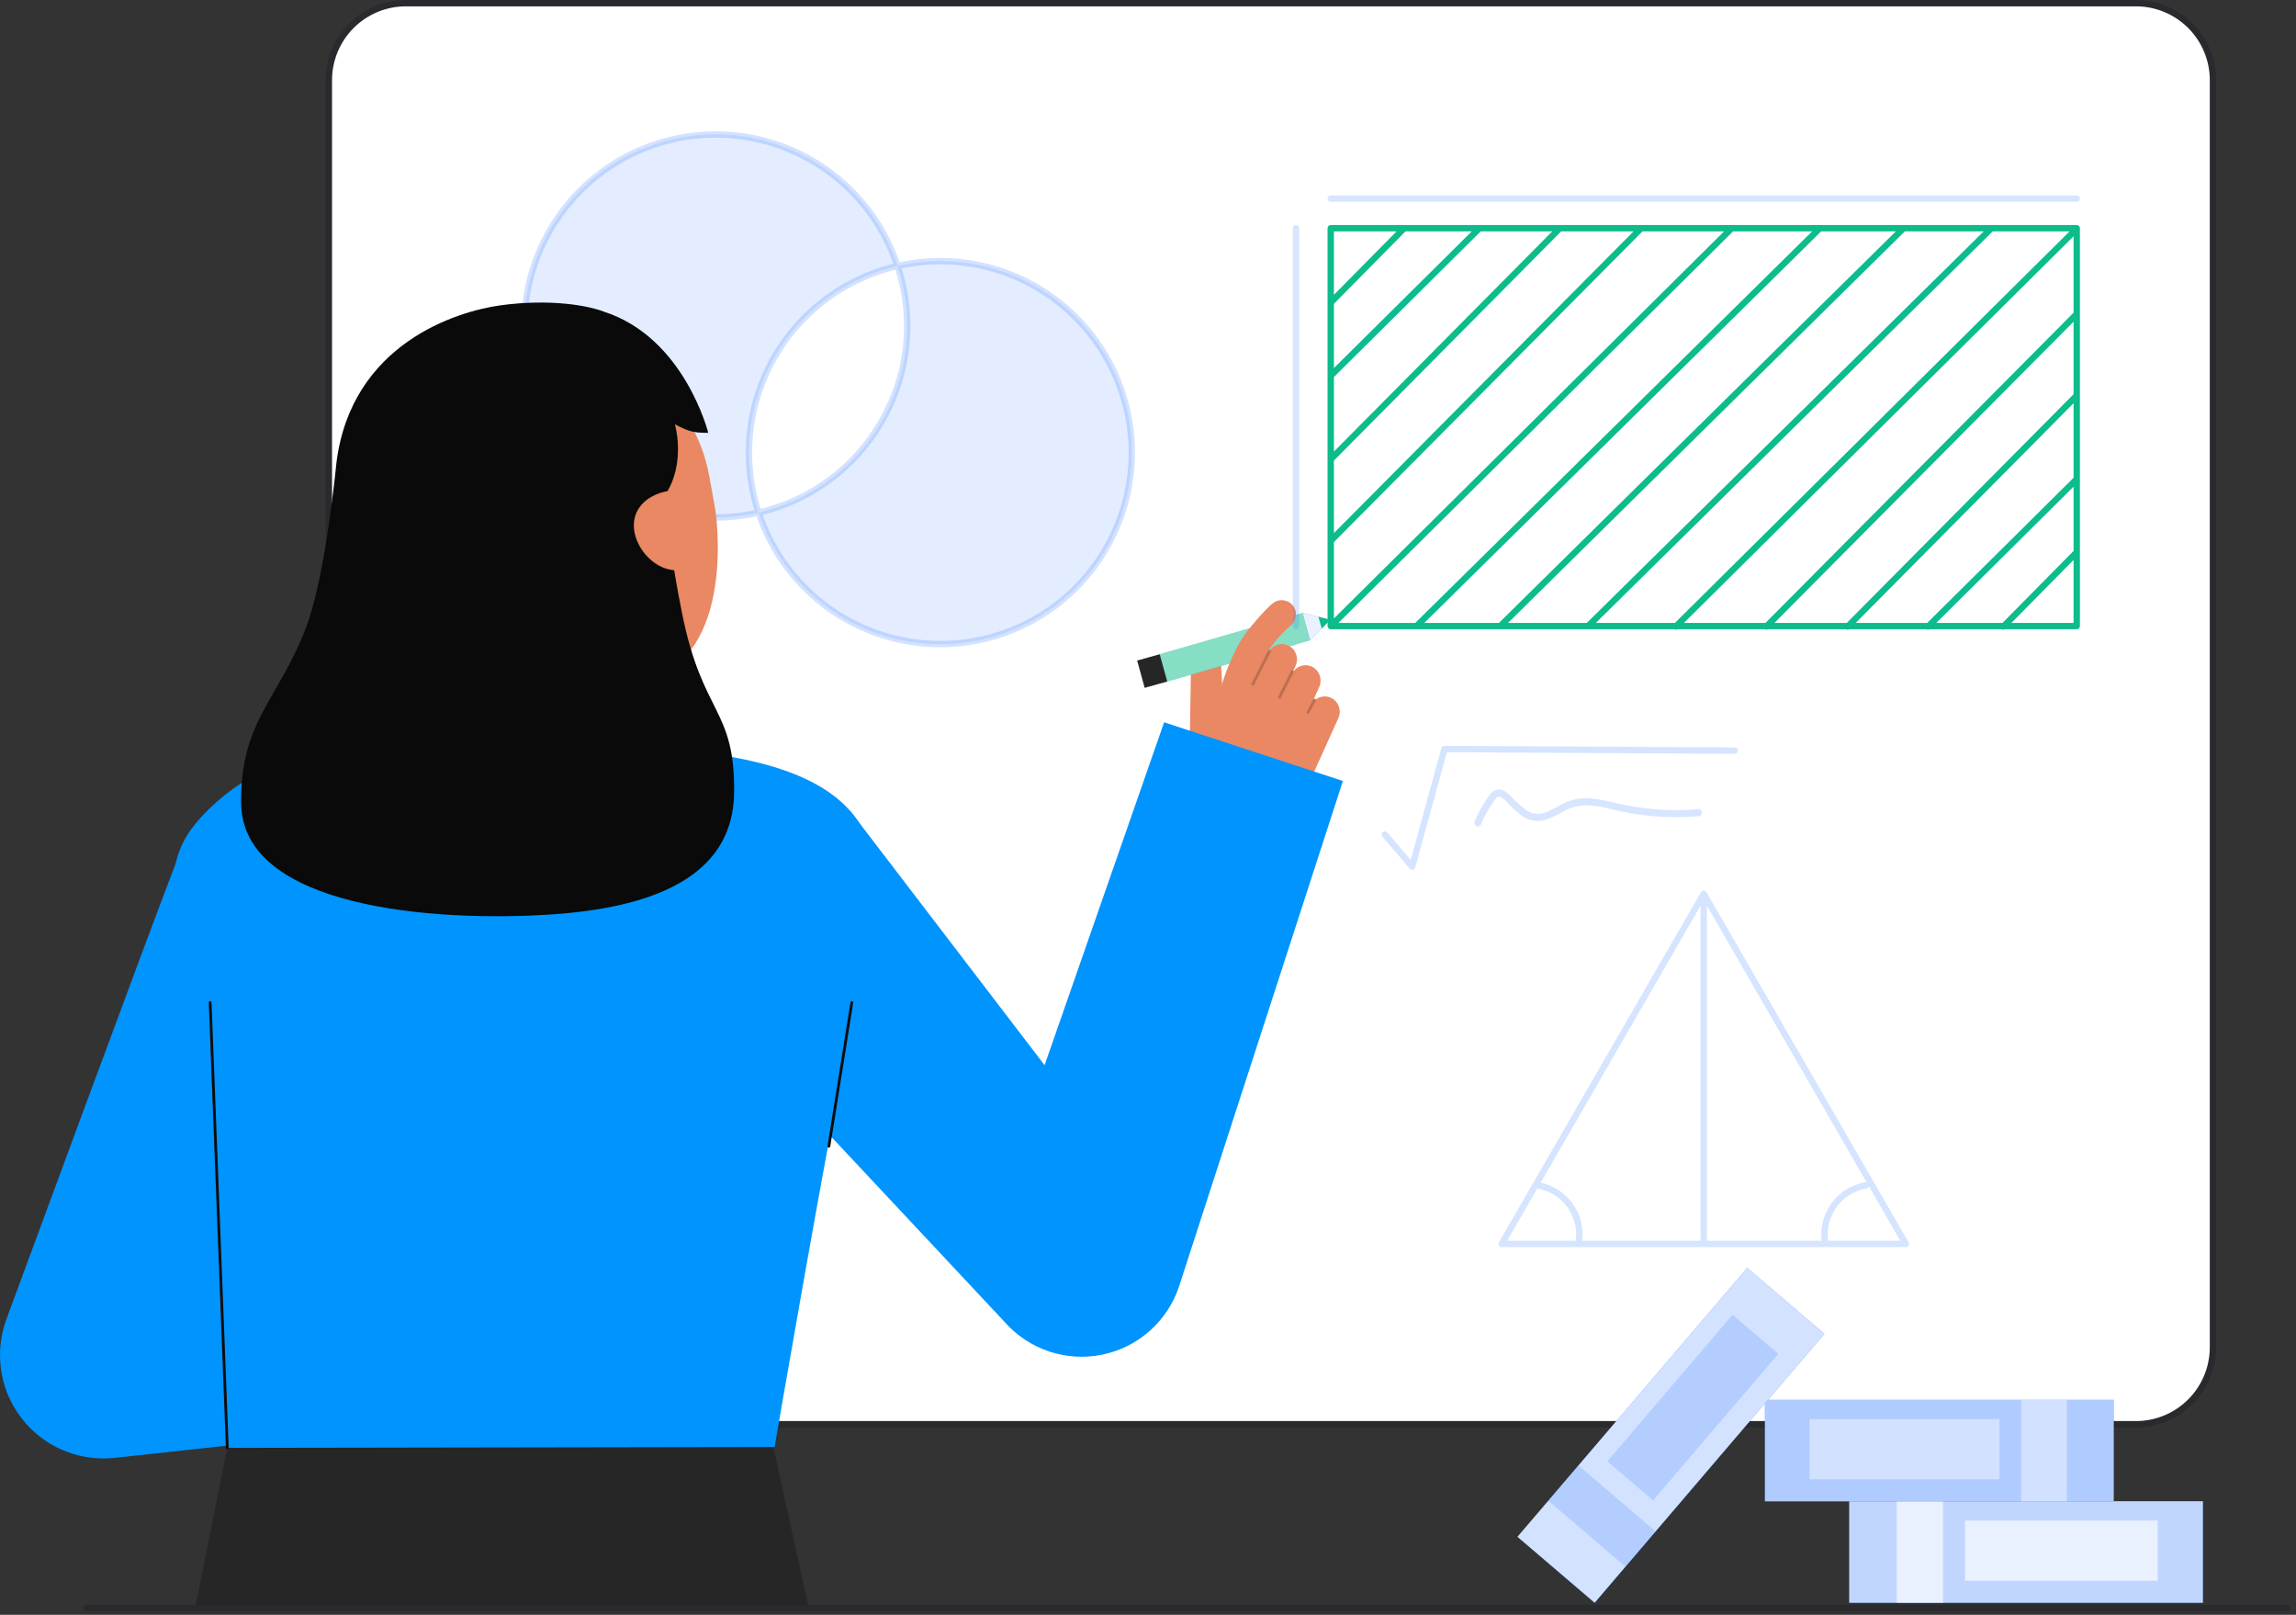 <svg width="320" height="225" viewBox="0 0 320 225" fill="none" xmlns="http://www.w3.org/2000/svg">
<rect x="0" y="0" width="320" height="225" fill="#333333" stroke="none"/>
<path d="M56.559 198.443L297.706 198.443C303.628 198.443 308.429 193.643 308.429 187.721V11.165C308.429 5.243 303.628 0.442 297.706 0.442L56.559 0.442C50.637 0.442 45.837 5.243 45.837 11.165V187.721C45.837 193.643 50.637 198.443 56.559 198.443Z" fill="white"/>
<path d="M297.706 198.885H56.558C53.598 198.882 50.761 197.704 48.667 195.612C46.574 193.519 45.397 190.681 45.394 187.721V11.165C45.397 8.204 46.574 5.366 48.668 3.273C50.761 1.18 53.599 0.003 56.559 0L297.707 0C300.667 0.003 303.505 1.181 305.598 3.274C307.691 5.367 308.868 8.205 308.871 11.165V187.721C308.868 190.681 307.691 193.519 305.597 195.612C303.504 197.705 300.666 198.882 297.706 198.885ZM56.559 0.884C53.833 0.887 51.22 1.971 49.292 3.898C47.364 5.825 46.28 8.439 46.277 11.165V187.721C46.28 190.446 47.364 193.059 49.291 194.987C51.219 196.914 53.832 197.998 56.557 198.001H297.705C300.431 197.998 303.044 196.914 304.971 194.987C306.898 193.059 307.983 190.446 307.986 187.721V11.165C307.983 8.439 306.899 5.826 304.971 3.899C303.044 1.972 300.431 0.887 297.706 0.884H56.559Z" fill="#292A2E"/>
<g opacity="0.14">
<path d="M125.096 37.063C123.478 32.149 120.466 27.81 116.427 24.576C112.388 21.343 107.496 19.352 102.347 18.848C97.197 18.343 92.012 19.347 87.423 21.736C82.833 24.125 79.037 27.796 76.496 32.303C73.955 36.81 72.779 41.959 73.111 47.122C73.443 52.286 75.268 57.241 78.366 61.386C81.463 65.531 85.698 68.686 90.556 70.468C95.413 72.249 100.684 72.58 105.727 71.421C104.564 67.895 104.15 64.166 104.511 60.471C104.872 56.776 106 53.198 107.823 49.964C109.646 46.73 112.124 43.913 115.098 41.691C118.073 39.47 121.478 37.894 125.096 37.063Z" fill="#367CFF"/>
<path d="M131.066 36.384C129.057 36.386 127.054 36.613 125.096 37.063C126.258 40.589 126.673 44.318 126.312 48.013C125.951 51.707 124.823 55.286 123 58.52C121.176 61.754 118.699 64.571 115.724 66.793C112.75 69.014 109.345 70.59 105.727 71.421C107.266 76.089 110.065 80.241 113.815 83.419C117.565 86.598 122.12 88.678 126.978 89.431C131.835 90.184 136.807 89.581 141.343 87.687C145.879 85.794 149.804 82.684 152.685 78.701C155.566 74.718 157.29 70.016 157.668 65.115C158.045 60.214 157.062 55.304 154.825 50.927C152.589 46.549 149.187 42.875 144.994 40.309C140.801 37.742 135.981 36.384 131.066 36.384Z" fill="#367CFF"/>
</g>
<g opacity="0.22">
<path d="M99.757 72.541C94.393 72.541 89.149 70.95 84.688 67.97C80.228 64.99 76.751 60.754 74.698 55.798C72.645 50.842 72.108 45.388 73.155 40.127C74.201 34.865 76.785 30.032 80.578 26.239C84.371 22.446 89.204 19.863 94.465 18.816C99.727 17.77 105.18 18.307 110.136 20.36C115.092 22.413 119.328 25.889 122.309 30.35C125.289 34.81 126.88 40.054 126.88 45.419C126.872 52.609 124.011 59.503 118.927 64.588C113.842 69.673 106.948 72.533 99.757 72.541ZM99.757 19.18C94.567 19.179 89.494 20.718 85.179 23.601C80.864 26.485 77.501 30.582 75.515 35.377C73.529 40.172 73.009 45.447 74.022 50.537C75.034 55.627 77.533 60.303 81.203 63.972C84.872 67.642 89.548 70.141 94.638 71.153C99.727 72.166 105.003 71.646 109.798 69.66C114.592 67.674 118.69 64.311 121.574 59.996C124.457 55.681 125.996 50.608 125.996 45.419C125.988 38.462 123.221 31.793 118.302 26.874C113.383 21.955 106.714 19.188 99.757 19.18Z" fill="#367CFF"/>
<path d="M131.065 90.188C125.701 90.188 120.457 88.598 115.996 85.617C111.536 82.637 108.06 78.401 106.007 73.445C103.954 68.489 103.416 63.035 104.463 57.774C105.509 52.513 108.093 47.68 111.886 43.887C115.679 40.093 120.512 37.51 125.773 36.464C131.035 35.417 136.488 35.954 141.444 38.007C146.4 40.06 150.636 43.536 153.617 47.996C156.597 52.457 158.188 57.701 158.188 63.065C158.18 70.256 155.32 77.15 150.235 82.235C145.15 87.32 138.256 90.18 131.065 90.188ZM131.065 36.826C125.876 36.826 120.803 38.365 116.488 41.248C112.172 44.131 108.809 48.229 106.823 53.024C104.837 57.818 104.318 63.094 105.33 68.184C106.342 73.274 108.841 77.949 112.511 81.619C116.18 85.288 120.856 87.787 125.946 88.8C131.036 89.812 136.311 89.293 141.106 87.307C145.9 85.321 149.998 81.958 152.882 77.643C155.765 73.328 157.304 68.255 157.304 63.065C157.296 56.109 154.529 49.439 149.61 44.52C144.691 39.601 138.022 36.834 131.065 36.826Z" fill="#367CFF"/>
</g>
<path d="M318.764 224.465H12.003C11.886 224.465 11.773 224.418 11.69 224.335C11.607 224.252 11.561 224.14 11.561 224.023C11.561 223.905 11.607 223.793 11.69 223.71C11.773 223.627 11.886 223.581 12.003 223.581H318.764C318.881 223.581 318.994 223.627 319.076 223.71C319.159 223.793 319.206 223.905 319.206 224.023C319.206 224.14 319.159 224.252 319.076 224.335C318.994 224.418 318.881 224.465 318.764 224.465Z" fill="#292A2E"/>
<path d="M170.652 100.95L170.21 93.141C170.229 92.586 170.036 92.044 169.671 91.626C169.306 91.207 168.795 90.943 168.243 90.887C167.957 90.868 167.67 90.907 167.4 91.002C167.129 91.098 166.881 91.247 166.67 91.441C166.46 91.636 166.291 91.871 166.174 92.133C166.057 92.395 165.995 92.678 165.991 92.964L165.638 114.767" fill="#E98862"/>
<path d="M181.556 85.404L182.603 89.207L162.685 94.961L161.637 91.158L181.556 85.404Z" fill="#0CBC8B"/>
<path opacity="0.5" d="M181.556 85.404L182.603 89.207L162.685 94.961L161.637 91.158L181.556 85.404Z" fill="white"/>
<path d="M158.488 92.035L159.535 95.838L162.685 94.961L161.637 91.158L158.488 92.035Z" fill="#262626"/>
<path d="M181.556 85.404C181.556 85.404 182.718 85.686 183.758 85.943C184.582 86.146 185.33 86.333 185.36 86.35C185.002 86.785 184.618 87.198 184.211 87.587C183.455 88.359 182.604 89.208 182.604 89.208L181.556 85.404Z" fill="#367CFF"/>
<path opacity="0.9" d="M181.556 85.404C181.556 85.404 182.718 85.686 183.758 85.943C184.582 86.146 185.33 86.333 185.36 86.35C185.002 86.785 184.618 87.198 184.211 87.587C183.455 88.359 182.604 89.208 182.604 89.208L181.556 85.404Z" fill="white"/>
<path d="M183.758 85.943C184.582 86.146 185.33 86.333 185.36 86.35C185.002 86.785 184.618 87.198 184.211 87.587L183.758 85.943Z" fill="#0CBC8B"/>
<path d="M165.636 114.766L172.445 115.051C174.56 115.14 176.654 114.595 178.457 113.486C180.26 112.377 181.691 110.755 182.567 108.828L186.516 100.09C186.73 99.64 186.782 99.13 186.663 98.646C186.544 98.162 186.261 97.734 185.863 97.434C185.498 97.172 185.058 97.032 184.608 97.037C184.159 97.042 183.722 97.19 183.362 97.461C183.345 97.431 183.32 97.406 183.291 97.388C183.262 97.374 183.23 97.366 183.198 97.367C183.166 97.368 183.134 97.376 183.106 97.392L183.838 95.781C184.077 95.281 184.118 94.708 183.951 94.178C183.785 93.649 183.423 93.202 182.94 92.929C182.5 92.7 181.993 92.633 181.508 92.741C181.024 92.849 180.593 93.124 180.291 93.519C180.283 93.498 180.271 93.479 180.256 93.462L180.557 92.799C180.771 92.349 180.822 91.839 180.704 91.355C180.585 90.871 180.302 90.443 179.904 90.143C179.461 89.824 178.911 89.689 178.371 89.766C177.83 89.844 177.34 90.127 177.004 90.558C176.991 90.552 176.977 90.548 176.962 90.546L170.329 95.385" fill="#E98862"/>
<path d="M180.586 86.01C180.464 86.508 180.172 86.948 179.76 87.253C178.632 88.24 177.639 89.371 176.805 90.616C175.532 92.389 174.495 95.257 174.203 96.214C174.049 96.718 173.701 97.141 173.235 97.388C172.769 97.636 172.224 97.689 171.72 97.534C171.215 97.38 170.793 97.032 170.545 96.566C170.297 96.1 170.245 95.555 170.399 95.051C170.45 94.885 171.663 90.958 173.574 88.296C174.472 87.046 176.677 84.542 177.516 83.969C177.843 83.745 178.23 83.625 178.626 83.622C179.022 83.62 179.41 83.736 179.739 83.955C180.069 84.174 180.326 84.487 180.477 84.853C180.628 85.22 180.666 85.623 180.586 86.01Z" fill="#E98862"/>
<path opacity="0.2" d="M177.131 90.765C177.128 90.788 177.121 90.811 177.111 90.831L174.786 95.395C174.774 95.418 174.758 95.439 174.738 95.456C174.718 95.472 174.695 95.485 174.67 95.493C174.645 95.501 174.619 95.504 174.593 95.502C174.567 95.5 174.542 95.493 174.519 95.481C174.495 95.469 174.475 95.453 174.458 95.433C174.441 95.414 174.428 95.391 174.42 95.366C174.412 95.341 174.409 95.315 174.411 95.289C174.413 95.263 174.42 95.238 174.432 95.214L176.757 90.651C176.779 90.61 176.814 90.578 176.857 90.559C176.899 90.541 176.947 90.539 176.992 90.552C177.036 90.566 177.074 90.595 177.1 90.634C177.125 90.673 177.136 90.719 177.131 90.765H177.131Z" fill="#0A0A0A"/>
<path opacity="0.2" d="M180.307 93.608C180.304 93.631 180.298 93.652 180.287 93.672L178.488 97.274C178.463 97.317 178.422 97.35 178.373 97.364C178.325 97.379 178.273 97.374 178.228 97.352C178.182 97.329 178.148 97.29 178.13 97.243C178.113 97.195 178.114 97.143 178.134 97.097L179.934 93.496C179.955 93.454 179.99 93.421 180.033 93.402C180.076 93.383 180.124 93.381 180.169 93.394C180.213 93.408 180.252 93.437 180.277 93.476C180.303 93.515 180.314 93.562 180.308 93.609L180.307 93.608Z" fill="#0A0A0A"/>
<path opacity="0.2" d="M183.395 97.588C183.391 97.612 183.384 97.635 183.373 97.656L182.483 99.336C182.458 99.38 182.416 99.413 182.366 99.427C182.317 99.441 182.264 99.436 182.219 99.412C182.173 99.388 182.139 99.347 182.123 99.298C182.107 99.25 182.11 99.197 182.133 99.15L183.023 97.471C183.044 97.43 183.08 97.398 183.123 97.38C183.165 97.363 183.213 97.361 183.257 97.375C183.301 97.389 183.339 97.418 183.364 97.457C183.39 97.496 183.4 97.542 183.395 97.588Z" fill="#0A0A0A"/>
<path d="M162.245 100.64L145.587 148.419L118.515 113.016L93.183 134.184L139.983 184.158C141.647 186.059 143.786 187.486 146.18 188.293C148.575 189.099 151.141 189.258 153.616 188.751C156.092 188.245 158.389 187.091 160.275 185.409C162.16 183.726 163.566 181.575 164.35 179.172L187.161 108.817L162.245 100.64Z" fill="#0094FF"/>
<path d="M14.41 203.212C12.088 203.212 9.8 202.651 7.742 201.577C5.684 200.502 3.916 198.947 2.588 197.042C1.26 195.137 0.413 192.94 0.117 190.637C-0.178 188.334 0.087 185.994 0.891 183.816C1.706 181.606 20.901 129.546 24.541 120.166L51.41 130.591C49.364 135.865 41.952 155.855 35.994 171.96L45.889 170.885L49.004 199.537L15.969 203.128C15.451 203.184 14.93 203.212 14.41 203.212Z" fill="#0094FF"/>
<path d="M31.679 201.74L27.285 223.612H112.633L107.717 201.324L31.679 201.74Z" fill="#262626"/>
<path d="M50.133 103.993C43.002 104.523 35.73 106.839 30.376 111.579C22.3 118.727 23.019 123.195 27.05 142.991C30.519 160.024 29.143 167.467 31.463 198.899C31.532 199.825 31.678 201.74 31.678 201.74L107.959 201.613C107.959 201.613 115.106 159.912 119.052 140.678C122.054 126.056 129.935 108.305 96.701 104.728C96.614 104.718 69.959 102.522 50.133 103.993Z" fill="#0094FF"/>
<path d="M96.701 104.729C96.613 104.718 94.192 113.829 75.297 112.411C62.214 111.431 59.026 102.527 58.727 102.527C60.137 102.227 62.427 101.916 63.054 101.582C65.113 100.477 66.614 99.128 67.369 96.237C67.96 93.976 68.261 85.271 68.261 80.904L88.389 85.427C88.109 90.353 86.145 101.774 93.027 103.795C94.173 104.132 95.406 104.437 96.701 104.729Z" fill="#E98862"/>
<path d="M87.691 95.112C79.756 95.738 69.562 92.388 67.625 81.801L65.877 72.248C63.942 61.661 67.932 52.062 77.9 50.237C87.868 48.414 96.888 55.634 98.825 66.221L99.598 70.45C100.344 74.514 101.851 93.995 87.691 95.112Z" fill="#E98862"/>
<path d="M95.05 85.392C93.626 78.235 92.973 73.458 93.049 68.423C95.055 64.903 94.528 60.865 94.071 59.119C96.038 60.192 96.86 60.309 98.712 60.309C98.712 60.309 95.394 46.993 84.117 43.41C82.044 42.603 76.749 41.583 69.719 42.548C63.739 43.368 49 47.839 46.894 64.432V64.442C46.824 64.992 45.409 80.281 42.588 87.616C38.795 97.477 33.47 100.541 33.605 111.919C33.779 126.554 60.684 128.502 76.912 127.407C93.14 126.312 102.199 120.976 102.316 110.429C102.445 98.613 97.901 99.712 95.05 85.392Z" fill="#0A0A0A"/>
<path d="M95.055 79.393C92.026 79.947 88.978 77.155 88.425 74.126C87.873 71.097 90.021 68.977 93.05 68.424L95.055 79.393Z" fill="#E98862"/>
<path d="M115.523 159.917C115.511 159.917 115.499 159.916 115.487 159.913C115.463 159.909 115.439 159.899 115.418 159.885C115.397 159.871 115.378 159.854 115.364 159.833C115.35 159.812 115.34 159.788 115.335 159.764C115.33 159.739 115.329 159.714 115.334 159.689L118.533 139.653C118.544 139.605 118.574 139.563 118.615 139.536C118.657 139.509 118.707 139.499 118.755 139.508C118.804 139.517 118.847 139.545 118.876 139.585C118.905 139.625 118.917 139.675 118.91 139.724L115.713 159.76C115.705 159.805 115.681 159.844 115.646 159.873C115.612 159.902 115.568 159.917 115.523 159.917Z" fill="#0C0C0C"/>
<path d="M31.679 201.932C31.629 201.932 31.581 201.913 31.546 201.878C31.51 201.844 31.489 201.797 31.487 201.747L29.097 139.696C29.096 139.671 29.1 139.646 29.108 139.622C29.117 139.598 29.13 139.576 29.147 139.558C29.165 139.539 29.185 139.524 29.208 139.514C29.231 139.503 29.256 139.497 29.281 139.496C29.331 139.497 29.38 139.516 29.417 139.55C29.453 139.584 29.476 139.631 29.48 139.681L31.871 201.733C31.873 201.784 31.855 201.833 31.82 201.871C31.785 201.908 31.737 201.93 31.686 201.932H31.679Z" fill="#0C0C0C"/>
<path opacity="0.21" d="M196.82 121.198C196.756 121.198 196.693 121.185 196.635 121.158C196.576 121.131 196.525 121.092 196.483 121.043L192.678 116.571C192.64 116.527 192.612 116.476 192.594 116.42C192.576 116.365 192.569 116.307 192.574 116.249C192.578 116.191 192.594 116.134 192.621 116.083C192.647 116.031 192.683 115.985 192.728 115.947C192.772 115.909 192.823 115.881 192.878 115.863C192.934 115.845 192.992 115.838 193.05 115.843C193.108 115.847 193.164 115.863 193.216 115.89C193.268 115.916 193.314 115.952 193.352 115.997L196.615 119.832L200.89 104.247C200.916 104.153 200.971 104.071 201.048 104.012C201.125 103.953 201.219 103.922 201.316 103.922H201.319L241.79 104.143C241.848 104.143 241.905 104.154 241.959 104.177C242.012 104.199 242.061 104.232 242.102 104.273C242.143 104.314 242.175 104.363 242.197 104.417C242.219 104.47 242.231 104.528 242.23 104.586C242.23 104.644 242.219 104.701 242.196 104.755C242.174 104.808 242.141 104.857 242.1 104.898C242.059 104.939 242.01 104.971 241.956 104.993C241.903 105.015 241.845 105.027 241.787 105.027H241.785L201.652 104.808L197.245 120.873C197.219 120.966 197.164 121.049 197.087 121.107C197.01 121.166 196.916 121.198 196.819 121.198L196.82 121.198Z" fill="#367CFF"/>
<g opacity="0.2">
<path d="M206.381 114.916C206.846 113.809 207.424 112.752 208.105 111.762C208.334 111.43 208.645 110.839 209.125 111.029C209.576 111.293 209.974 111.638 210.3 112.045C210.943 112.766 211.685 113.392 212.503 113.906C213.342 114.371 214.327 114.499 215.256 114.263C216.211 113.955 217.126 113.532 217.98 113.004C218.951 112.463 220.048 112.184 221.16 112.196C222.362 112.265 223.553 112.46 224.714 112.778C225.92 113.059 227.13 113.305 228.357 113.478C231.131 113.872 233.941 113.954 236.733 113.723C237.356 113.671 237.362 112.691 236.733 112.744C234.14 112.963 231.531 112.908 228.95 112.58C227.662 112.407 226.384 112.17 225.12 111.868C223.918 111.548 222.691 111.334 221.451 111.229C220.283 111.16 219.116 111.381 218.054 111.874C217.141 112.299 216.301 112.898 215.341 113.218C214.888 113.38 214.402 113.429 213.926 113.359C213.449 113.29 212.997 113.105 212.609 112.821C211.836 112.204 211.108 111.532 210.431 110.811C209.992 110.407 209.491 109.969 208.855 109.995C208.584 110.034 208.325 110.133 208.097 110.285C207.869 110.437 207.677 110.638 207.537 110.873C206.728 111.97 206.056 113.161 205.535 114.42C205.474 114.533 205.458 114.665 205.491 114.79C205.524 114.914 205.603 115.021 205.712 115.09C205.824 115.154 205.958 115.172 206.083 115.139C206.209 115.106 206.316 115.025 206.382 114.913L206.381 114.916Z" fill="#367CFF"/>
</g>
<path d="M257.734 223.318H307.02V209.174H257.734V223.318Z" fill="#367CFF"/>
<path opacity="0.69" d="M257.734 223.318H307.02V209.174H257.734V223.318Z" fill="white"/>
<path opacity="0.65" d="M264.353 223.318H270.812V209.174H264.353V223.318Z" fill="white"/>
<path opacity="0.65" d="M273.871 220.244H300.723V211.862H273.871V220.244Z" fill="white"/>
<path d="M245.983 209.187H294.592V195.044H245.983V209.187Z" fill="#367CFF"/>
<path opacity="0.6" d="M245.983 209.187H294.592V195.044H245.983V209.187Z" fill="white"/>
<path opacity="0.42" d="M252.195 206.114H278.678V197.732H252.195V206.114Z" fill="white"/>
<path opacity="0.42" d="M281.695 209.187H288.064V195.044H281.695V209.187Z" fill="white"/>
<path d="M222.249 223.317L254.268 185.849L243.516 176.66L211.497 214.128L222.249 223.317Z" fill="#367CFF"/>
<path opacity="0.78" d="M222.249 223.317L254.268 185.849L243.516 176.66L211.497 214.128L222.249 223.317Z" fill="white"/>
<path opacity="0.2" d="M226.549 218.286L230.745 213.376L219.993 204.187L215.797 209.097L226.549 218.286Z" fill="#367CFF"/>
<path opacity="0.2" d="M230.395 209.053L247.841 188.64L241.469 183.194L224.024 203.608L230.395 209.053Z" fill="#367CFF"/>
<path opacity="0.21" d="M266.002 173.1L237.838 124.318C237.823 124.293 237.805 124.271 237.784 124.25C237.743 124.202 237.693 124.164 237.636 124.137C237.58 124.111 237.518 124.097 237.455 124.097C237.392 124.097 237.331 124.111 237.274 124.137C237.217 124.164 237.167 124.202 237.126 124.25C237.106 124.271 237.087 124.293 237.072 124.318L208.908 173.1C208.869 173.167 208.849 173.243 208.849 173.32C208.849 173.398 208.869 173.474 208.908 173.541C208.947 173.609 209.003 173.664 209.07 173.703C209.137 173.742 209.213 173.762 209.291 173.762H265.619C265.697 173.762 265.773 173.742 265.84 173.703C265.907 173.664 265.963 173.609 266.002 173.541C266.041 173.474 266.061 173.398 266.061 173.32C266.061 173.243 266.041 173.167 266.002 173.1ZM237.013 172.879H220.508C220.73 171.052 220.259 169.208 219.189 167.711C218.119 166.214 216.527 165.172 214.727 164.79L237.013 126.187V172.879ZM237.897 126.188L260.146 164.725C260.1 164.716 260.053 164.714 260.006 164.719C258.134 165.033 256.455 166.055 255.318 167.575C254.18 169.095 253.672 170.994 253.899 172.879H237.897V126.188ZM214.262 165.594C215.925 165.878 217.411 166.797 218.41 168.155C219.409 169.514 219.841 171.207 219.617 172.879H210.057L214.262 165.594ZM254.789 172.879C254.565 171.205 254.998 169.511 255.999 168.151C257 166.792 258.49 165.874 260.154 165.591C260.229 165.578 260.299 165.545 260.357 165.496C260.415 165.447 260.46 165.384 260.486 165.313L264.854 172.879H254.789Z" fill="#367CFF"/>
<g opacity="0.2">
<path d="M289.441 28.116H185.468C185.351 28.116 185.239 28.07 185.156 27.987C185.073 27.904 185.026 27.792 185.026 27.674C185.026 27.557 185.073 27.445 185.156 27.362C185.239 27.279 185.351 27.233 185.468 27.233H289.441C289.558 27.233 289.671 27.279 289.754 27.362C289.837 27.445 289.883 27.557 289.883 27.674C289.883 27.792 289.837 27.904 289.754 27.987C289.671 28.07 289.558 28.116 289.441 28.116Z" fill="#367CFF"/>
</g>
<g opacity="0.2">
<path d="M180.627 87.675C180.51 87.675 180.397 87.629 180.314 87.546C180.231 87.463 180.185 87.351 180.185 87.234V31.796C180.185 31.678 180.231 31.566 180.314 31.483C180.397 31.4 180.51 31.354 180.627 31.354C180.744 31.354 180.857 31.4 180.939 31.483C181.022 31.566 181.069 31.678 181.069 31.796V87.234C181.069 87.351 181.022 87.463 180.939 87.546C180.857 87.629 180.744 87.675 180.627 87.675Z" fill="#367CFF"/>
</g>
<path d="M289.883 76.892V66.784C289.886 66.756 289.886 66.728 289.883 66.7V55.139C289.886 55.111 289.886 55.083 289.883 55.055V43.784C289.886 43.756 289.886 43.728 289.883 43.7V31.902C289.886 31.874 289.886 31.845 289.883 31.817V31.796C289.883 31.678 289.837 31.566 289.754 31.483C289.671 31.4 289.558 31.354 289.441 31.354H185.468C185.351 31.354 185.239 31.4 185.156 31.483C185.073 31.566 185.026 31.678 185.026 31.796V87.234C185.026 87.245 185.032 87.253 185.033 87.264C185.034 87.364 185.074 87.459 185.144 87.529C185.149 87.534 185.15 87.54 185.155 87.545C185.196 87.586 185.245 87.619 185.299 87.641C185.353 87.663 185.41 87.675 185.468 87.675H233.346C233.409 87.716 233.482 87.738 233.557 87.738C233.633 87.738 233.706 87.716 233.769 87.675H245.971C246.034 87.716 246.108 87.738 246.183 87.738C246.258 87.738 246.332 87.716 246.395 87.675H257.305C257.368 87.716 257.442 87.738 257.517 87.738C257.592 87.738 257.666 87.716 257.729 87.675H268.513C268.576 87.716 268.65 87.738 268.725 87.738C268.8 87.738 268.874 87.716 268.937 87.675H279.005C279.068 87.716 279.142 87.738 279.217 87.738C279.292 87.738 279.366 87.716 279.429 87.675H289.442C289.559 87.675 289.671 87.629 289.754 87.546C289.837 87.463 289.884 87.35 289.884 87.233V76.979C289.887 76.95 289.886 76.921 289.883 76.892ZM269.861 86.792L288.999 67.813V76.763L279.093 86.792H269.861ZM258.641 86.792L289 56.18V66.567L268.606 86.791L258.641 86.792ZM247.308 86.792L289 44.822V54.925L257.395 86.792L247.308 86.792ZM234.694 86.792L288.999 32.928V43.567L246.061 86.793L234.694 86.792ZM222.419 86.792L277.731 32.238H288.441L233.439 86.791L222.419 86.792ZM210.176 86.792L265.487 32.238H276.472L221.159 86.791L210.176 86.792ZM198.511 86.792L253.822 32.238H264.228L208.915 86.791L198.511 86.792ZM186.544 86.792L241.543 32.238H252.563L197.25 86.791L186.544 86.792ZM185.91 42.338L195.886 32.238H205.121L185.91 51.287V42.338ZM185.91 52.533L206.374 32.238H216.339L185.91 62.921V52.533ZM185.91 64.176L217.585 32.238H227.673L185.91 74.279V64.176ZM185.91 75.535L228.919 32.239H240.288L185.91 86.173V75.535ZM194.644 32.239L185.91 41.079V32.239H194.644ZM280.337 86.791L289 78.021V86.791H280.337Z" fill="#0CBC8B"/>
</svg>
